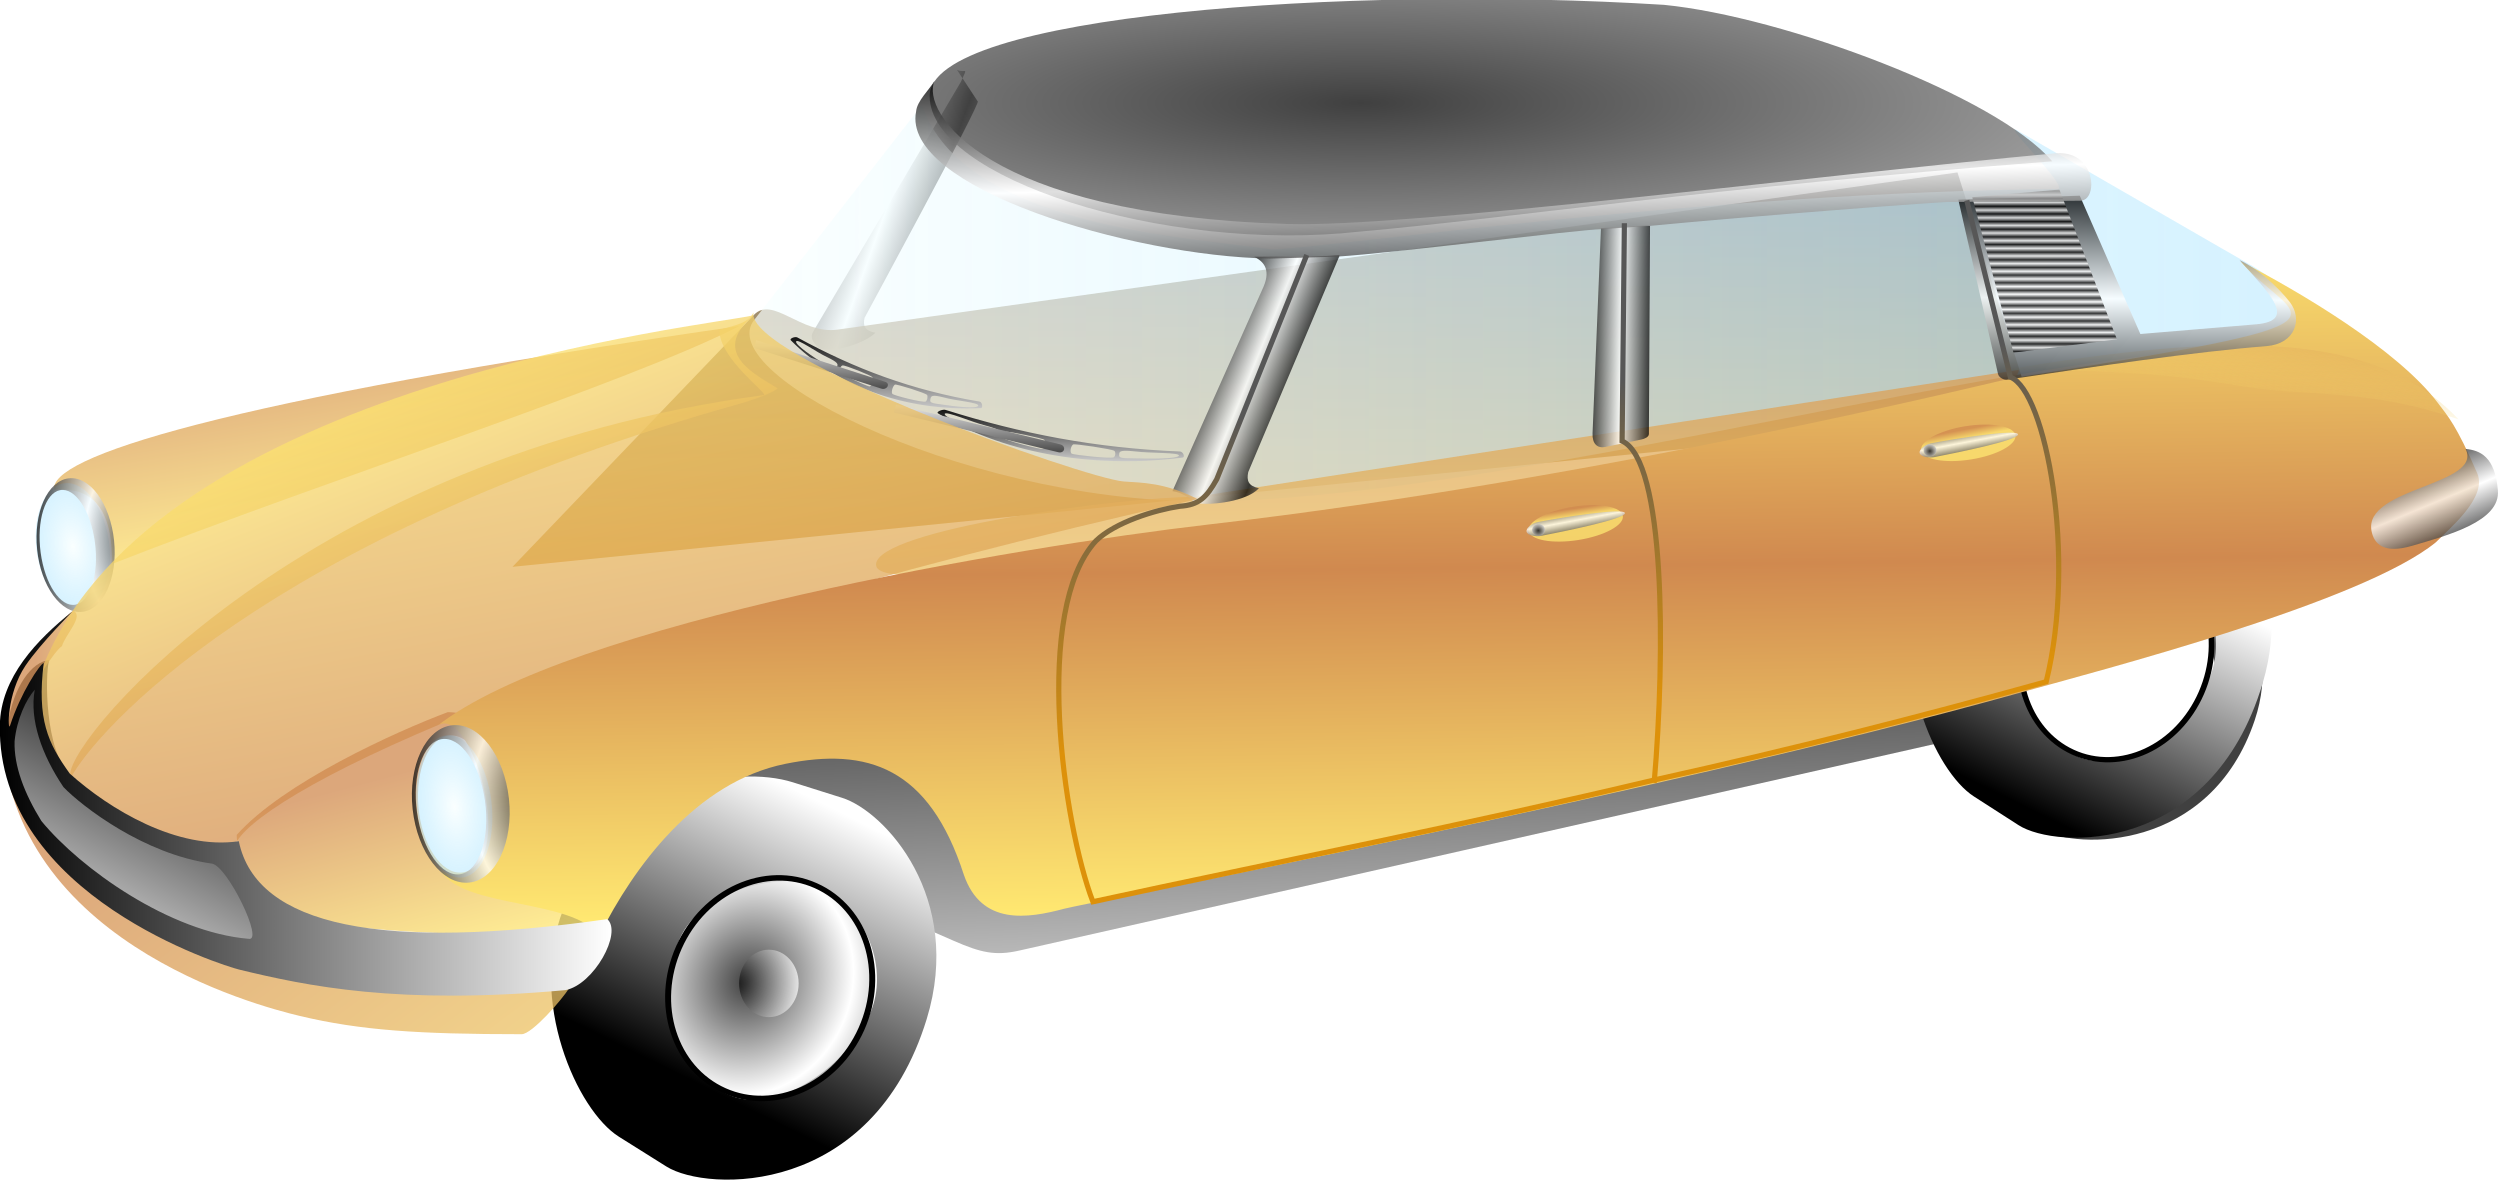 <!--Created with Sodipodi ("http://www.sodipodi.com/")--><svg xmlns:dc="http://purl.org/dc/elements/1.1/" xmlns:cc="http://creativecommons.org/ns#" xmlns:rdf="http://www.w3.org/1999/02/22-rdf-syntax-ns#" xmlns="http://www.w3.org/2000/svg" xmlns:xlink="http://www.w3.org/1999/xlink" xmlns:sodipodi="http://sodipodi.sourceforge.net/DTD/sodipodi-0.dtd" xmlns:inkscape="http://www.inkscape.org/namespaces/inkscape" sodipodi:version="0.34" inkscape:version="0.91 r13725" width="300" height="141.789" sodipodi:docname="1955ds19.svg" inkscape:export-filename="/home/franck/ds19.png" inkscape:export-xdpi="72.000000" inkscape:export-ydpi="72.000000"><defs><linearGradient inkscape:collect="always" xlink:href="#c" id="k" x1="592.219" y1="560.656" x2="595.199" y2="480.749" spreadMethod="pad" gradientTransform="scale(1.023 .977)" gradientUnits="userSpaceOnUse"/><linearGradient id="g"><stop offset="0" style="stop-color:#000;stop-opacity:1"/><stop offset="1" style="stop-color:#fff;stop-opacity:1"/></linearGradient><linearGradient id="f"><stop style="stop-color:#575757;stop-opacity:1" offset="0"/><stop style="stop-color:#dd910a;stop-opacity:1" offset="1"/></linearGradient><linearGradient id="e"><stop style="stop-color:#d0894f;stop-opacity:1" offset="0"/><stop style="stop-color:#ffe871;stop-opacity:0" offset="1"/></linearGradient><linearGradient id="d"><stop style="stop-color:#f8ffff;stop-opacity:.907" offset="0"/><stop style="stop-color:#b6e8ff;stop-opacity:.763" offset="1"/></linearGradient><linearGradient id="b"><stop style="stop-color:#d0894f;stop-opacity:1" offset="0"/><stop style="stop-color:#ffe871;stop-opacity:1" offset="1"/></linearGradient><linearGradient id="c"><stop style="stop-color:#000;stop-opacity:1" offset="0"/><stop style="stop-color:#fff;stop-opacity:1" offset="1"/></linearGradient><linearGradient inkscape:collect="always" xlink:href="#a" id="C" x1="330.553" y1="895.476" x2="336.869" y2="1047.135" spreadMethod="reflect" gradientTransform="scale(1.741 .575)" gradientUnits="userSpaceOnUse"/><linearGradient inkscape:collect="always" xlink:href="#b" id="u" x1="207.771" y1="836.202" x2="118.649" y2="616.935" gradientTransform="scale(1.454 .688)" gradientUnits="userSpaceOnUse"/><linearGradient inkscape:collect="always" xlink:href="#b" id="K" x1="151.611" y1="712.66" x2="90.99" y2="615.57" gradientTransform="scale(1.264 .791)" gradientUnits="userSpaceOnUse"/><linearGradient inkscape:collect="always" xlink:href="#b" id="r" x1="95.814" y1="772.62" x2="132.212" y2="847.484" gradientTransform="scale(1.697 .589)" gradientUnits="userSpaceOnUse"/><linearGradient inkscape:collect="always" xlink:href="#b" id="y" x1="137.603" y1="734.718" x2="162.526" y2="790.017" gradientTransform="scale(1.298 .771)" gradientUnits="userSpaceOnUse"/><linearGradient inkscape:collect="always" xlink:href="#c" id="V" spreadMethod="reflect" x1="285.926" y1="957.398" x2="289.809" y2="962.625" gradientTransform="scale(1.991 .502)" gradientUnits="userSpaceOnUse"/><linearGradient inkscape:collect="always" xlink:href="#c" id="Q" x1="157.366" y1="1005.641" x2="169.466" y2="1073.629" spreadMethod="reflect" gradientTransform="scale(2.572 .389)" gradientUnits="userSpaceOnUse"/><linearGradient inkscape:collect="always" xlink:href="#c" id="m" x1="930.547" y1="235.447" x2="945.822" y2="236.578" spreadMethod="reflect" gradientTransform="scale(.509 1.964)" gradientUnits="userSpaceOnUse"/><linearGradient inkscape:collect="always" xlink:href="#c" id="p" x1="458.402" y1="381.659" x2="468.502" y2="387.786" spreadMethod="reflect" gradientTransform="scale(.82 1.22)" gradientUnits="userSpaceOnUse"/><linearGradient inkscape:collect="always" xlink:href="#c" id="E" x1="448.15" y1="573.21" x2="447.613" y2="606.672" spreadMethod="reflect" gradientTransform="scale(1.355 .738)" gradientUnits="userSpaceOnUse"/><linearGradient inkscape:collect="always" xlink:href="#c" id="F" x1="629.002" y1="395.595" x2="629.002" y2="396.518" spreadMethod="reflect" gradientTransform="scale(.942 1.062)" gradientUnits="userSpaceOnUse"/><linearGradient inkscape:collect="always" xlink:href="#d" id="j" x1="130.931" y1="882.293" x2="334.707" y2="882.293" gradientTransform="scale(1.967 .508)" gradientUnits="userSpaceOnUse"/><linearGradient inkscape:collect="always" xlink:href="#b" id="L" x1="58.899" y1="793.181" x2="207.204" y2="903.2" gradientTransform="scale(1.344 .744)" gradientUnits="userSpaceOnUse"/><linearGradient inkscape:collect="always" xlink:href="#b" id="H" x1="100.621" y1="403.371" x2="142.188" y2="402.399" gradientTransform="scale(.746 1.341)" gradientUnits="userSpaceOnUse"/><linearGradient inkscape:collect="always" xlink:href="#c" id="A" gradientUnits="userSpaceOnUse" x1="250.672" y1="671.101" x2="281.788" y2="606.249"/><linearGradient inkscape:collect="always" xlink:href="#c" id="G" x1="-57.877" y1="874.004" x2="-11.795" y2="996.36" gradientTransform="scale(1.538 .65)" gradientUnits="userSpaceOnUse"/><linearGradient inkscape:collect="always" xlink:href="#e" id="D" x1="258.379" y1="1100.987" x2="215.79" y2="1150.385" gradientTransform="scale(2.481 .403)" gradientUnits="userSpaceOnUse"/><linearGradient inkscape:collect="always" xlink:href="#b" id="l" x1="187.691" y1="1030.573" x2="192.499" y2="1354.393" gradientTransform="scale(2.359 .424)" gradientUnits="userSpaceOnUse"/><linearGradient id="a"><stop offset="0" style="stop-color:#d0894f;stop-opacity:1"/><stop offset="1" style="stop-color:#ffe871;stop-opacity:1"/></linearGradient><linearGradient inkscape:collect="always" xlink:href="#c" id="q" gradientTransform="scale(1.654 .605)" spreadMethod="reflect" x1="167.152" y1="723.04" x2="166.415" y2="755.354" gradientUnits="userSpaceOnUse"/><linearGradient inkscape:collect="always" xlink:href="#c" id="v" x1="148.573" y1="1189.957" x2="192.294" y2="1452.152" gradientTransform="scale(2.206 .453)" gradientUnits="userSpaceOnUse"/><linearGradient inkscape:collect="always" xlink:href="#c" id="o" x1="178.694" y1="747.542" x2="176.656" y2="788.321" gradientTransform="scale(1.639 .61)" gradientUnits="userSpaceOnUse"/><linearGradient inkscape:collect="always" xlink:href="#f" id="R" x1="383.359" y1="562.698" x2="396.609" y2="659.055" gradientTransform="scale(1.194 .837)" gradientUnits="userSpaceOnUse"/><linearGradient inkscape:collect="always" xlink:href="#c" id="h" spreadMethod="reflect" x1="367.845" y1="324.707" x2="378.526" y2="331.187" gradientTransform="scale(.77 1.298)" gradientUnits="userSpaceOnUse"/><linearGradient inkscape:collect="always" xlink:href="#c" id="S" x1="612.565" y1="548.355" x2="618.901" y2="560.308" spreadMethod="reflect" gradientTransform="scale(1.127 .887)" gradientUnits="userSpaceOnUse"/><linearGradient inkscape:collect="always" xlink:href="#b" id="T" x1="318.067" y1="1295.076" x2="317.984" y2="1298.228" gradientTransform="scale(1.683 .594)" gradientUnits="userSpaceOnUse"/><linearGradient inkscape:collect="always" xlink:href="#b" id="U" x1="318.091" y1="1295.486" x2="318.399" y2="1299.212" gradientTransform="scale(1.683 .594)" gradientUnits="userSpaceOnUse"/><linearGradient inkscape:collect="always" xlink:href="#c" id="W" x1="235.309" y1="997.593" x2="239.192" y2="1002.82" spreadMethod="reflect" gradientTransform="scale(1.991 .502)" gradientUnits="userSpaceOnUse"/><linearGradient inkscape:collect="always" xlink:href="#c" id="B" gradientUnits="userSpaceOnUse" x1="-317.186" y1="870.844" x2="-311.693" y2="870.32"/><linearGradient inkscape:collect="always" xlink:href="#f" id="i" x1="201.1" y1="815.604" x2="199.178" y2="1039.009" gradientTransform="scale(1.964 .509)" gradientUnits="userSpaceOnUse"/><linearGradient xlink:href="#c" id="s" x1="154.265" y1="1039.393" x2="152.303" y2="1078.657" gradientTransform="scale(2.188 .457)" gradientUnits="userSpaceOnUse"/><linearGradient xlink:href="#c" id="t" x1="167.897" y1="857.08" x2="167.074" y2="893.21" gradientTransform="scale(1.887 .53)" spreadMethod="reflect" gradientUnits="userSpaceOnUse"/><linearGradient inkscape:collect="always" xlink:href="#g" id="w" x1="265.905" y1="659.392" x2="300.798" y2="588.952" gradientUnits="userSpaceOnUse"/><linearGradient inkscape:collect="always" xlink:href="#g" id="M" x1="65.941" y1="577.176" x2="222.798" y2="577.176" gradientUnits="userSpaceOnUse"/><linearGradient inkscape:collect="always" xlink:href="#c" id="z" x1="250.672" y1="671.101" x2="281.788" y2="606.249" gradientUnits="userSpaceOnUse"/><radialGradient inkscape:collect="always" xlink:href="#c" id="Y" cx="446.952" cy="522.044" r="2.215" fx="446.952" fy="522.044" gradientTransform="scale(1.029 .972)" gradientUnits="userSpaceOnUse"/><radialGradient inkscape:collect="always" xlink:href="#d" id="N" cx="115.746" cy="373.978" r="13.733" fx="115.746" fy="373.978" gradientTransform="scale(.734 1.363)" gradientUnits="userSpaceOnUse"/><radialGradient inkscape:collect="always" xlink:href="#c" id="P" cx="275.194" cy="590.148" r="17.824" fx="275.194" fy="590.148" gradientTransform="scale(.939 1.065)" gradientUnits="userSpaceOnUse"/><radialGradient inkscape:collect="always" xlink:href="#c" id="x" cx="298.731" cy="559.304" r="25.644" fx="298.731" fy="559.304" spreadMethod="reflect" gradientTransform="scale(.89 1.124)" gradientUnits="userSpaceOnUse"/><radialGradient inkscape:collect="always" xlink:href="#c" id="O" cx="258.287" cy="453.673" r="20.832" fx="258.287" fy="453.673" spreadMethod="reflect" gradientTransform="scale(.788 1.27)" gradientUnits="userSpaceOnUse"/><radialGradient inkscape:collect="always" xlink:href="#d" id="I" cx="115.746" cy="373.978" fx="115.746" fy="373.978" r="13.733" gradientTransform="scale(.734 1.363)" gradientUnits="userSpaceOnUse"/><radialGradient inkscape:collect="always" xlink:href="#c" id="J" spreadMethod="reflect" cx="131.88" cy="389.646" fx="131.88" fy="389.646" r="17.155" gradientTransform="scale(.764 1.308)" gradientUnits="userSpaceOnUse"/><radialGradient inkscape:collect="always" xlink:href="#c" id="n" cx="190.402" cy="866.111" r="181.615" fx="190.402" fy="866.111" gradientTransform="scale(2.179 .459)" gradientUnits="userSpaceOnUse"/><radialGradient inkscape:collect="always" xlink:href="#c" id="X" cx="446.952" cy="522.044" fx="446.952" fy="522.044" r="2.215" gradientTransform="scale(1.029 .972)" gradientUnits="userSpaceOnUse"/></defs><sodipodi:namedview pagecolor="#ffffff" bordercolor="#666666" borderopacity="1.0" inkscape:pageopacity="0.0" inkscape:pageshadow="2" inkscape:zoom="2.4559706" inkscape:cx="244.46457" inkscape:cy="67.435164" inkscape:window-width="3200" inkscape:window-height="1679" inkscape:window-x="0" inkscape:window-y="0" showgrid="false" inkscape:window-maximized="1" inkscape:current-layer="svg6447" units="px" fit-margin-top="0" fit-margin-left="0" fit-margin-right="0" fit-margin-bottom="0"/><g transform="matrix(.468 0 0 .468 -30.883 -173.696)"><path sodipodi:nodetypes="cccccccc" d="M311.364 389.048c2.158 1.034 2.947-1.192 1.001 3.098l-37.806 63.929c-1.01 1.513-.093 2.89 1.192 4.066 2.14 1.983 11.674-.62 14.69-3.67-2.703-.53-3.254-1.758-2.76-3.861 0 0 30.112-55.5 29.003-55.475l-5.32-8.087z" style="fill:url(#h);fill-opacity:.75;fill-rule:evenodd;stroke:none;stroke-width:1pt;stroke-linecap:butt;stroke-linejoin:miter;stroke-opacity:1" inkscape:connector-curvature="0"/><path sodipodi:nodetypes="ccccss" d="m259.302 451.883-61.901 64.6 389.942-39.228-19.434-61.901-287.193 40.308c-9.315 1.307-16.601-8.802-21.414-3.78z" style="fill:url(#i);fill-opacity:.75;fill-rule:evenodd;stroke:none;stroke-width:1pt;stroke-linecap:butt;stroke-linejoin:miter;stroke-opacity:1" inkscape:connector-curvature="0"/><path sodipodi:nodetypes="cscscsccc" d="M392.268 435.114c15.476-.542 113.178-14.83 201.222-15.473 3.768-.028-16.988-19.623-9.189-14.432l59.414 34.264c7.566 4.363 25.881 20.853 2.675 20.853-61.527 0-185.157 36.658-266.018 39.303-63.177 2.056-132.614-32.34-120.918-46.552l42.938-55.03c10.539 31.382 69.354 34.01 89.876 37.067z" style="fill:url(#j);fill-opacity:.75;fill-rule:evenodd;stroke:url(#linearGradient17696);stroke-width:1pt;stroke-linecap:butt;stroke-linejoin:miter;stroke-opacity:1" inkscape:connector-curvature="0"/><path sodipodi:nodetypes="cccccccccccc" d="M616.147 510.647c-11.671-3.358-37.39-.04-47.94 24.26-7.444 17.35 2.893 38.345 11.626 43.35l9.936 5.695c8.512 4.879 42.947 5.821 54.351-28.13 7.771-23.135-8.678-39.622-17.675-42.211l-10.298-2.964zm16.804 45.412c-4.76 12.94-18.556 19.634-30.796 14.94-12.24-4.693-18.31-19.005-13.551-31.945 4.76-12.94 18.556-19.633 30.796-14.94 12.24 4.694 18.31 19.005 13.55 31.945z" style="fill:url(#k);fill-opacity:.75;fill-rule:evenodd;stroke:none;stroke-width:1.128pt;stroke-linecap:butt;stroke-linejoin:miter;stroke-opacity:1" inkscape:connector-curvature="0"/><path sodipodi:nodetypes="ccccc" d="M583.643 465.974c0 8.99-75.51 27.546-130.665 40.779-87.73 2.036-162.36 18.152-162.36 9.161 0-8.99 63.223-17.366 81.733-17.366l211.292-32.574z" style="fill:url(#l);fill-opacity:.75;fill-rule:evenodd;stroke:none;stroke-width:1pt;stroke-linecap:butt;stroke-linejoin:miter;stroke-opacity:1" inkscape:connector-curvature="0"/><path sodipodi:nodetypes="csssscc" d="m476.497 429.64-2.16 52.626c-.111 2.717 1.28 3.895 3.257 3.487l9.283-1.92c.774-.16 1.9-.621 1.904-1.411l.29-53.358c0-.303-12.574.636-12.574.577z" style="fill:url(#m);fill-opacity:.75;fill-rule:evenodd;stroke:none;stroke-width:1pt;stroke-linecap:butt;stroke-linejoin:miter;stroke-opacity:1" inkscape:connector-curvature="0"/><path sodipodi:nodetypes="ccccc" d="M592.197 412.507c-91.104 7.049-137.556 14.462-177.54 18.025-50.673 5.599-110.297-13.943-110.297-34.733s106.598-28.502 188.317-23.412c30.823 3.053 85.27 23.402 99.52 40.12z" style="fill:url(#n);fill-opacity:.75;fill-rule:evenodd;stroke:none;stroke-width:1pt;stroke-linecap:butt;stroke-linejoin:miter;stroke-opacity:1" inkscape:connector-curvature="0"/><path d="M280.516 465.282c-.445.82-.765.74-3.202-.853-2.518-1.548-7.471-4.825-7.199-5.714.273-.89 5.288 2.799 7.99 4.015 2.783 1.344 2.906 1.815 2.411 2.552zm9.184 2.61c.165.56-.027 2.146-.674 2.348-.526.103-7.61-3.198-7.849-3.886-.118-.503.482-1.467.865-1.502.557-.157 7.6 2.667 7.658 3.04zm5.745 1.88c-.495.326-1.013 1.805-.65 2.367.336.41 7.93 2.338 8.565 1.96.42-.31.594-1.426.324-1.693-.324-.472-7.95-2.883-8.24-2.634zm9.117 3.69c-.215.904.08 1.05 2.987 1.415 2.937.451 8.871 1.166 9.263.32.392-.846-5.865-1.29-8.719-2.11-3-.775-3.41-.5-3.53.375zm-34.126-15.794c-.57-.31-2.112.287-1.665.74 11.108 11.252 28.568 18.31 48.73 17.39.607-.029.31-1.567-.299-1.668-17.39-2.905-32.027-8.413-46.766-16.462z" style="font-size:12px;fill:url(#o);fill-rule:evenodd" inkscape:connector-curvature="0"/><path sodipodi:nodetypes="ccccccccc" d="M387.59 436.974c2.14 1.116 4.35 2.986 2.42 7.616l-23.393 52.485c2.389.273 5.082 2.148 5.821 3.029 4.263.78 13.362-.476 16.353-3.767-2.68-.571-3.227-1.897-2.737-4.167l23.425-55.495c.13-.274-2.308.067-3.407.093l-18.481.206z" style="fill:url(#p);fill-opacity:.75;fill-rule:evenodd;stroke:none;stroke-width:1pt;stroke-linecap:butt;stroke-linejoin:miter;stroke-opacity:1" inkscape:connector-curvature="0"/><path sodipodi:nodetypes="ccssc" d="m259.851 458.357-.385 2.034 32.503 10.397c1.458.466 2.44-1.285.983-1.755l-33.1-10.676z" style="font-size:12px;fill:url(#q);fill-rule:evenodd" inkscape:connector-curvature="0"/><path sodipodi:nodetypes="cccc" d="M94.652 515.764c.544-19.794-10.437-19.233-14.756-19.075-1.44-8.119 40.847-22.493 175.622-41.927-27.896 14.396-104.548 39.048-160.866 61.002z" style="fill:url(#r);fill-opacity:.75;fill-rule:evenodd;stroke:none;stroke-width:1pt;stroke-linecap:butt;stroke-linejoin:miter;stroke-opacity:1" inkscape:connector-curvature="0"/><path d="M322.086 482.44c-.407.834-.813.793-4.07-.467-3.35-1.208-9.979-3.806-9.795-4.687.183-.88 6.957 2.104 10.476 2.974 3.64.984 3.872 1.422 3.389 2.18zm11.703 1.5c.297.519.33 2.057-.429 2.32-.628.157-9.873-2.232-10.282-2.865-.23-.468.343-1.457.806-1.531.657-.212 9.771 1.725 9.905 2.077zm7.362 1.175c-.552.365-.936 1.838-.396 2.336.481.356 10.12 1.376 10.834.945.463-.343.487-1.43.11-1.657-.476-.416-10.236-1.894-10.548-1.624zm11.804 2.54c-.11.889.275.996 3.901 1.03 3.679.112 11.076.15 11.413-.702.337-.853-7.41-.596-11.048-1.07-3.81-.416-4.266-.108-4.266.741zm-44.518-11.406c-.751-.236-2.54.505-1.917.89 15.526 9.562 38.13 14.42 62.695 11.343.74-.092.114-1.533-.649-1.564-21.814-.887-40.695-4.568-60.13-10.669z" style="font-size:12px;fill:url(#s);fill-rule:evenodd" inkscape:connector-curvature="0"/><path sodipodi:nodetypes="ccssc" d="m295.72 474.891-.512 2.019 42.095 10.18c1.739.421 2.147-1.622.512-2.018l-42.095-10.18z" style="font-size:12px;fill:url(#t);fill-rule:evenodd" inkscape:connector-curvature="0"/><path sodipodi:nodetypes="cccsccsc" d="M373.07 499.119c-172.03 38.624-242.694 77.108-246.847 88.814-13.823 0-25.575-2.857-42.244-18.196 0-9.965 60.609-81.688 177.844-97.287 1.392-.185-11.682-9.55-11.328-16.745 4.074-1.207 7.365-1.645 8.689-4.427-2.026 11.584 84.916 42.567 94.974 43.328 4.404.333 10.399.166 18.912 4.513z" style="fill:url(#u);fill-opacity:.75;fill-rule:evenodd;stroke:none;stroke-width:1pt;stroke-linecap:butt;stroke-linejoin:miter;stroke-opacity:1" inkscape:connector-curvature="0"/><path sodipodi:nodetypes="ccssccc" d="m251.428 558.667 6.108 30.538 52.988 23.17c7.029 3.074 10.699 3.886 16.776 2.515l235.614-53.169-2.036-10.18-309.45 7.126z" style="fill:url(#v);fill-opacity:.75;fill-rule:evenodd;stroke:none;stroke-width:1pt;stroke-linecap:butt;stroke-linejoin:miter;stroke-opacity:1" inkscape:connector-curvature="0"/><path sodipodi:nodetypes="ccccccccssss" d="M269.262 571.728c-14.328-4.515-45.901-.053-58.853 32.608-9.137 23.323 3.552 51.543 14.273 58.27l12.197 7.655c10.451 6.558 52.724 7.824 66.724-37.812 9.54-31.096-10.654-53.258-21.699-56.738l-12.642-3.983zm20.629 57.082c-4.358 14.167-23.932 28.369-36.366 23.32-15.099-6.13-19.842-21.672-13.757-38.98 4.88-13.88 25.796-17.82 33.487-15.403 13.762 4.324 20.194 19.496 16.636 31.063z" style="opacity:1;fill:url(#w);fill-opacity:1;fill-rule:evenodd;stroke:none;stroke-width:1.128pt;stroke-linecap:butt;stroke-linejoin:miter;stroke-opacity:1" inkscape:connector-curvature="0"/><ellipse transform="matrix(1.066 .476 -.42 .942 238.293 -95.925)" style="fill:url(#x);fill-opacity:.75;fill-rule:evenodd;stroke:#000;stroke-width:1pt;stroke-linecap:butt;stroke-linejoin:miter;stroke-opacity:1" cx="270.998" cy="627.87" rx="21.953" ry="27.892"/><path d="M221.693 606.816c-23.393 6.21-53.298 3.24-71.078 1.44-9.143-1.08-23.933-12.504-23.933-23.033 11.938-13.387 40.655-26.436 54.117-31.475 17.78 0 46.293 34.982 40.894 53.068zm-29.338-30.373c.877 9.695-2.682 17.95-7.942 18.425-5.261.476-10.242-7.007-11.118-16.702-.877-9.694 2.682-17.949 7.942-18.424 5.261-.476 10.242 7.007 11.118 16.701z" style="fill:url(#y);fill-opacity:.75;fill-rule:evenodd;stroke:none;stroke-width:1pt;stroke-linecap:butt;stroke-linejoin:miter;stroke-opacity:1" inkscape:connector-curvature="0"/><g style="fill:url(#z);fill-opacity:1" transform="matrix(.938 0 0 .961 361.364 -61.403)"><path sodipodi:nodetypes="ccccccccssss" d="M269.262 571.728c-14.328-4.515-45.901-.053-58.853 32.608-9.137 23.323 3.552 51.543 14.273 58.27l12.197 7.655c10.451 6.558 52.724 7.824 66.724-37.812 9.54-31.096-10.654-53.258-21.699-56.738l-12.642-3.983zm20.629 57.082c-4.358 14.167-23.932 28.369-36.366 23.32-15.099-6.13-19.842-21.672-13.757-38.98 4.88-13.88 25.796-17.82 33.487-15.403 13.762 4.324 20.194 19.496 16.636 31.063z" style="fill:url(#A);fill-opacity:1;fill-rule:evenodd;stroke:none;stroke-width:1.128pt;stroke-linecap:butt;stroke-linejoin:miter;stroke-opacity:1" inkscape:connector-curvature="0"/><ellipse transform="matrix(1.066 .476 -.42 .942 238.293 -95.925)" style="fill:url(#B);fill-opacity:1;fill-rule:evenodd;stroke:#000;stroke-width:1pt;stroke-linecap:butt;stroke-linejoin:miter;stroke-opacity:1" cx="270.998" cy="627.87" rx="21.953" ry="27.892"/></g><path sodipodi:nodetypes="cccsscsscsscsc" d="M219.687 610.988c-7.187-9.474-34.288-6.812-40.55-16.351 22.662 6.673 8.136-44.833-1.21-37.224 33.591-26.582 149.449-46.196 197.811-51.765 101.335-11.67 204.22-37.21 205.536-37.418 96.505-15.327 72.986-13.846 59.2-30.117 15.015 7.749 40.168 22.59 50.565 36.292 2.753 3.63 4.744 5.707 10.133 18.076 2.676 6.143-7.03 14.086-10.616 17.72-18.947 15.428-85.248 32.614-108.367 39.047-91.653 25.504-237.756 53.415-243.297 54.898-9.452 2.529-21.235 4.355-25.752-8.674-8.94-27.669-24.755-32.718-45.752-28.476-23.004 4.649-38.95 26.51-47.7 43.992z" style="opacity:1;fill:url(#C);fill-opacity:1;fill-rule:evenodd;stroke:none;stroke-width:1pt;stroke-linecap:butt;stroke-linejoin:miter;stroke-opacity:1" inkscape:connector-curvature="0"/><path sodipodi:nodetypes="cccc" d="M652.124 471.497c-20.154-1.705-24.113-5.663-72.698-5.398 59.022-9.992 95.633-10.077 116.964 12.596-13.578-4.679-24.472-6.213-44.266-7.198z" style="fill:url(#D);fill-opacity:.75;fill-rule:evenodd;stroke:none;stroke-width:1pt;stroke-linecap:butt;stroke-linejoin:miter;stroke-opacity:1" inkscape:connector-curvature="0"/><path sodipodi:nodetypes="csssscsccc" d="m568.12 422.34 10.18 44.685c.206.908 1.461 1.613 2.374 1.476 22.024-3.318 48.44-7.21 66.435-8.602 7.494-.58 9.365-7.003 5.993-11.329-3.208-4.115-8.576-8.771-12.864-10.727 7.825 8.72 14.853 15.568 4.18 16.461l-29.62 2.48-15.532-35.461-31.146 1.018z" style="fill:url(#E);fill-opacity:.75;fill-rule:evenodd;stroke:none;stroke-width:1pt;stroke-linecap:butt;stroke-linejoin:miter;stroke-opacity:1" inkscape:connector-curvature="0"/><path sodipodi:nodetypes="ccccc" d="m571.694 421.703 10.578 39.88 26.52-3.44-14.747-38.392-22.351 1.952z" style="fill:url(#F);fill-opacity:.75;fill-rule:evenodd;stroke:none;stroke-width:1pt;stroke-linecap:butt;stroke-linejoin:miter;stroke-opacity:1" inkscape:connector-curvature="0"/><path sodipodi:nodetypes="ccccscc" d="M-9.644 592.034c3.572 9.614-21.312 24.14-59.455 24.14s-53.303-6.447-66.484-26.454c-5.462-12.561-4.27-24.233 1.053-28.468 1.34 5.203 16.131 28.38 29.048 29.809 43.297 4.818 55.262-9.979 70.878-11.493 15.314 3.458 19.076 10.443 24.96 12.466z" style="fill:url(#G);fill-opacity:.75;fill-rule:evenodd;stroke:none;stroke-width:1pt;stroke-linecap:butt;stroke-linejoin:miter;stroke-opacity:1" transform="matrix(.55 .406 -.353 .594 350.708 261.642)" inkscape:connector-curvature="0"/><path sodipodi:nodetypes="cccsc" d="M84.755 527.73c2.879 1.361-1.963 6.028-2.88 9.087-2.176 1.26-11.433 15.716-13.232 24.252-3.24-4.24-.561-12.3.825-14.916 4.175-7.88 12.947-16.809 15.287-18.423z" style="fill:url(#H);fill-opacity:.75;fill-rule:evenodd;stroke:none;stroke-width:1pt;stroke-linecap:butt;stroke-linejoin:miter;stroke-opacity:1" inkscape:connector-curvature="0"/><ellipse transform="matrix(.922 -.103 .11 .865 -49.699 79.15)" style="fill:url(#I);fill-opacity:.75;fill-rule:evenodd;stroke:none;stroke-width:1pt;stroke-linecap:butt;stroke-linejoin:miter;stroke-opacity:1" cx="84.934" cy="509.645" rx="10.077" ry="18.714"/><path d="M95.239 509.765c.968 9.448-2.665 17.628-8.11 18.258-5.444.631-10.649-6.525-11.617-15.973-.968-9.447 2.665-17.627 8.11-18.258 5.444-.63 10.649 6.526 11.617 15.973zm-4.91.443c1.08 8.106-1.163 15.267-5.005 15.984-3.842.718-7.836-5.28-8.916-13.386-1.079-8.106 1.164-15.268 5.006-15.985 3.842-.717 7.836 5.28 8.915 13.387z" style="fill:url(#J);fill-opacity:.75;fill-rule:evenodd;stroke:none;stroke-width:1pt;stroke-linecap:butt;stroke-linejoin:miter;stroke-opacity:1" inkscape:connector-curvature="0"/><path sodipodi:nodetypes="ccsccc" d="M259.154 451.999c-11.484 9.857 1.162 15.407 6.242 18.756-1.165.96-4.874 2.48-8.593 3.585-123.914 34.63-166.709 85.095-172.613 96.157-6.442-9.371-9.385-15.233-7.336-28.116 29.234-73.291 172.18-87.872 182.3-90.382z" style="fill:url(#K);fill-opacity:.75;fill-rule:evenodd;stroke:none;stroke-width:1pt;stroke-linecap:butt;stroke-linejoin:miter;stroke-opacity:1" inkscape:connector-curvature="0"/><path sodipodi:nodetypes="ccscc" d="M211.976 624.45c-1.8 2.938-9.567 11.877-12.236 11.877-26.422 0-41.404-.989-56.863-4.678-10.797-2.577-76.752-19.655-76.446-75.947 9.736 77.392 131.15 68.691 145.545 68.749z" style="fill:url(#L);fill-opacity:.75;fill-rule:evenodd;stroke:none;stroke-width:1pt;stroke-linecap:butt;stroke-linejoin:miter;stroke-opacity:1" inkscape:connector-curvature="0"/><path sodipodi:nodetypes="cccssssccccccccccc" d="M221.693 606.816c3.96 3.426-3.451 16.821-10.718 18.207-42.896 3.906-66.373-1.075-83.635-5.261-3.976-.964-62.091-18.94-61.392-62.667.193-12.3 9.603-21.972 18.6-29.17.428-.342-8.161 8.167-12.027 13.9-4.88 7.237-4.576 17.312-3.946 15.354 2.67-8.292 7.665-15.805 8.624-16.035-1.76 14.435 1.019 20.503 6.683 28.357 10.18 9.17 27.64 19.671 43.34 17.341 4.529 21.954 36.889 28.197 94.471 19.974zm-91.947 5.05c-20.161-1.682-43.074-17.938-53.15-30.212-4.39-7.098-7.067-14.148-6.866-20.47.569-5.665 2.977-10.705 5.171-13.185-1.381 7.666 1.739 16.578 7.358 24.959 4.748 4.926 20.637 17.24 38.109 19.629 3.972.707 13.394 20.069 9.378 19.279z" style="opacity:1;fill:url(#M);fill-opacity:1;fill-rule:evenodd;stroke:none;stroke-width:1pt;stroke-linecap:butt;stroke-linejoin:miter;stroke-opacity:1" inkscape:connector-curvature="0"/><ellipse transform="matrix(.946 -.116 .113 .973 44.537 91.89)" style="fill:url(#N);fill-opacity:.75;fill-rule:evenodd;stroke:none;stroke-width:1pt;stroke-linecap:butt;stroke-linejoin:miter;stroke-opacity:1" cx="84.934" cy="509.645" rx="10.077" ry="18.714"/><path d="M196.482 575.93c1.212 11.133-3.335 20.77-10.148 21.514-6.814.743-13.327-7.689-14.539-18.821-1.211-11.133 3.335-20.771 10.148-21.514 6.814-.743 13.327 7.688 14.539 18.821zm-6.144.522c1.35 9.552-1.456 17.99-6.264 18.835-4.808.845-9.807-6.222-11.157-15.774-1.35-9.552 1.456-17.99 6.264-18.835 4.808-.845 9.807 6.222 11.157 15.774z" style="fill:url(#O);fill-opacity:.75;fill-rule:evenodd;stroke:none;stroke-width:1pt;stroke-linecap:butt;stroke-linejoin:miter;stroke-opacity:1" inkscape:connector-curvature="0"/><ellipse transform="translate(-4.072 -5.09)" style="fill:url(#P);fill-opacity:.75;fill-rule:evenodd;stroke:none;stroke-width:1pt;stroke-linecap:butt;stroke-linejoin:miter;stroke-opacity:1" cx="267.206" cy="628.395" rx="7.634" ry="8.652"/><path sodipodi:nodetypes="cccssscscccc" d="M391.555 437.449c-35.811-.646-94.613-18.255-90.66-37.759.238-2.67 3.29-5.418 4.72-7.814-3.6 7.838 12.85 34.392 90.607 36.714 31.043.923 135.707-12.516 196.72-18.137 10.573-.974 11.175 12.118 6.472 12.158l-7.95.067-24.882.249c-.103-.338-54.85 3.922-77.384 6.124l-12.247.833c-7.327.203-52.738 6.094-68.437 7.082l-16.96.483z" style="fill:url(#Q);fill-opacity:.75;fill-rule:evenodd;stroke:none;stroke-width:1pt;stroke-linecap:butt;stroke-linejoin:miter;stroke-opacity:1" inkscape:connector-curvature="0"/><path d="m482.498 428.373-.582 55.856c11.01 4.951 11.15 53.724 8.216 87.671m80.162-149.38 11.173 45.316c9.097 3.543 17.08 46.2 9.185 78.107-32.934 9.148-64.85 17.279-100.33 25.155-48.034 11.438-96.068 20.84-144.102 31.261-7.656-20.016-15.453-74.909.78-92.54 4.925-4.753 15.119-7.92 21.522-8.868 4.926-.31 6.86-2.294 9.453-6.916l23.088-57.519" style="fill:none;fill-opacity:.75;fill-rule:evenodd;stroke:url(#R);stroke-width:1pt;stroke-linecap:butt;stroke-linejoin:miter;stroke-opacity:1" inkscape:connector-curvature="0"/><path sodipodi:nodetypes="csscc" d="M706.467 496.87c.72 7.956-12.759 11.506-21.953 14.215-7.43 2.19-9.816-.56-10.437-3.779-2.16-11.195 28.7-11.696 24.113-21.054 3.691.36 7.558 1.941 8.277 10.617z" style="fill:url(#S);fill-opacity:.75;fill-rule:evenodd;stroke:none;stroke-width:1pt;stroke-linecap:butt;stroke-linejoin:miter;stroke-opacity:1" inkscape:connector-curvature="0"/><ellipse transform="rotate(-9.032 -1192.566 1049.282)" style="fill:url(#T);fill-opacity:.75;fill-rule:evenodd;stroke:none;stroke-width:1pt;stroke-linecap:butt;stroke-linejoin:miter;stroke-opacity:1" cx="534.799" cy="773.086" rx="12.236" ry="4.319"/><ellipse transform="rotate(-9.032 -1272.955 401.77)" style="fill:url(#U);fill-opacity:.75;fill-rule:evenodd;stroke:none;stroke-width:1pt;stroke-linecap:butt;stroke-linejoin:miter;stroke-opacity:1" cx="534.799" cy="773.086" rx="12.236" ry="4.319"/><path sodipodi:nodetypes="csssc" d="M583.418 482.477c.374 1.535-15.42 4.691-21.394 5.873-1.402.278-3.569-.065-3.807-1.043-.239-.98 1.43-2.208 2.943-2.503 6-1.167 21.803-3.7 22.259-2.327z" style="fill:url(#V);fill-opacity:.75;fill-rule:evenodd;stroke:none;stroke-width:1pt;stroke-linecap:butt;stroke-linejoin:miter;stroke-opacity:1" inkscape:connector-curvature="0"/><path sodipodi:nodetypes="csssc" d="M482.629 502.663c.374 1.535-15.42 4.691-21.394 5.873-1.403.278-3.57-.065-3.808-1.043-.238-.979 1.43-2.208 2.944-2.503 5.999-1.166 21.803-3.7 22.258-2.327z" style="fill:url(#W);fill-opacity:.75;fill-rule:evenodd;stroke:none;stroke-width:1pt;stroke-linecap:butt;stroke-linejoin:miter;stroke-opacity:1" inkscape:connector-curvature="0"/><ellipse transform="translate(.509 -.254)" style="fill:url(#X);fill-opacity:.75;fill-rule:evenodd;stroke:url(#linearGradient4332);stroke-width:1pt;stroke-linecap:butt;stroke-linejoin:miter;stroke-opacity:1" cx="459.976" cy="507.262" rx="1.654" ry="1.527"/><ellipse transform="translate(100.894 -20.646)" style="fill:url(#Y);fill-opacity:.75;fill-rule:evenodd;stroke:url(#linearGradient35232);stroke-width:1pt;stroke-linecap:butt;stroke-linejoin:miter;stroke-opacity:1" cx="459.976" cy="507.262" rx="1.654" ry="1.527"/></g></svg>